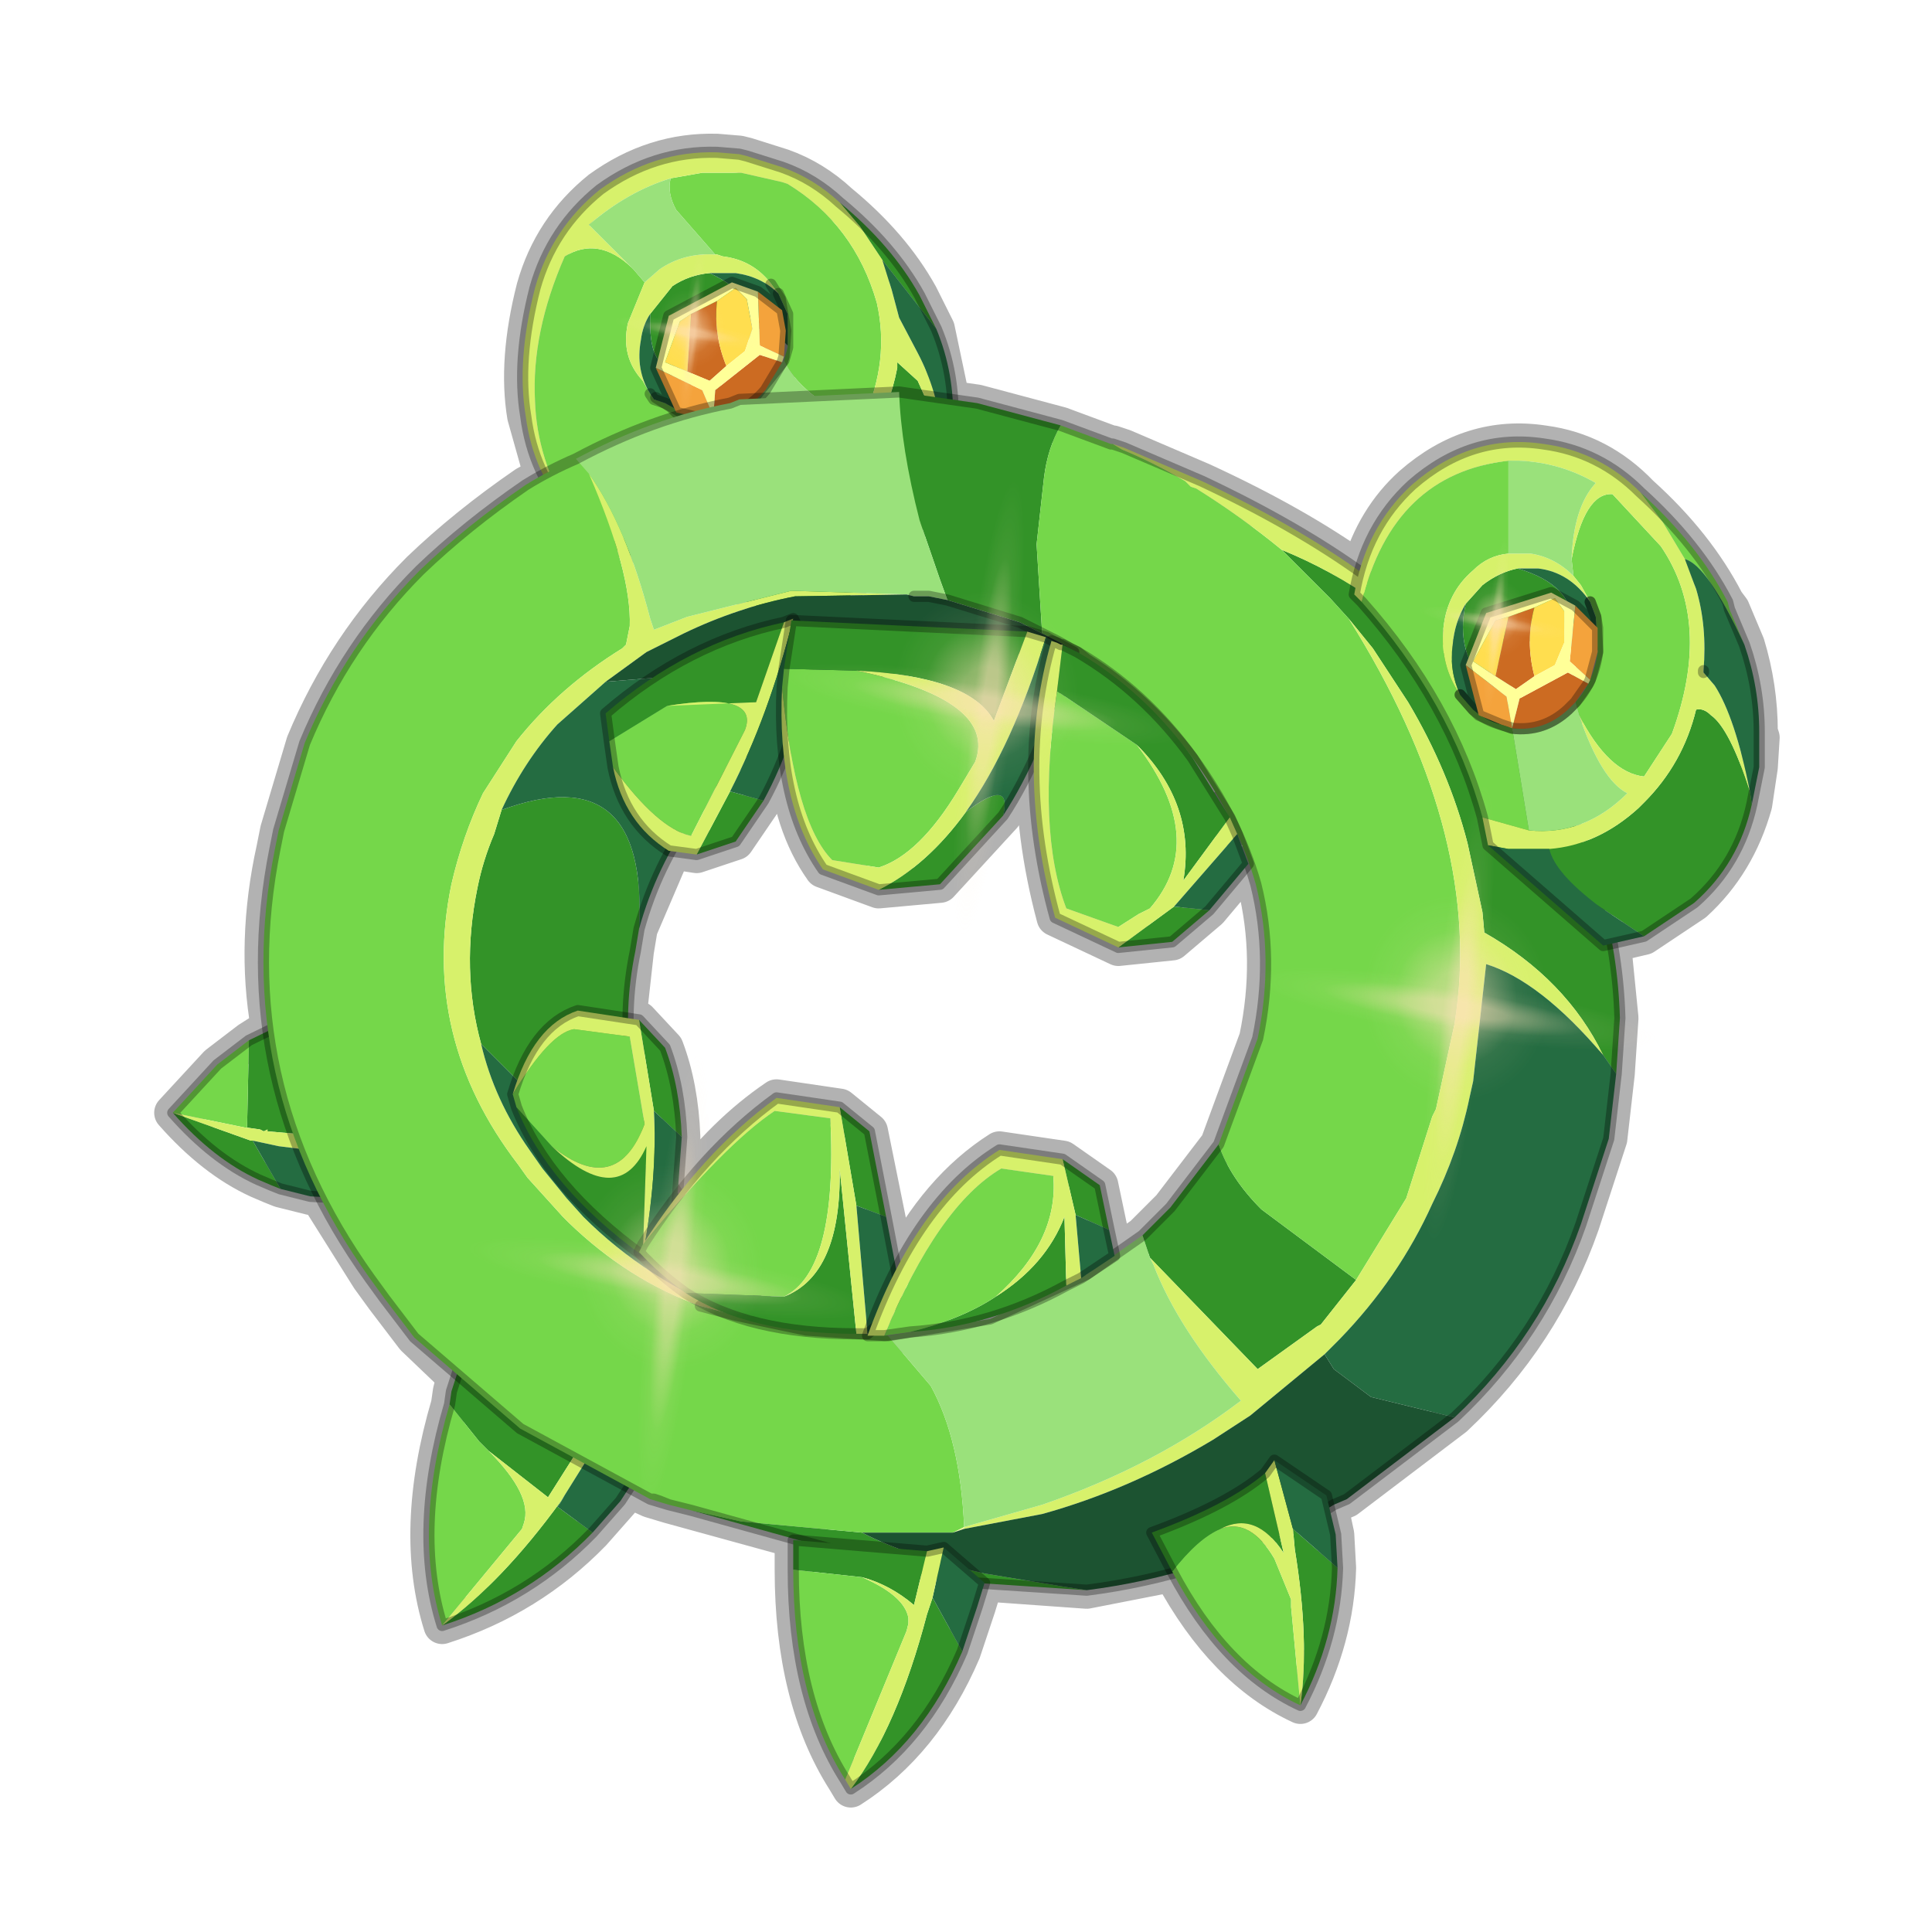 <?xml version="1.0" encoding="UTF-8" standalone="no"?>
<svg xmlns:xlink="http://www.w3.org/1999/xlink" height="52.0px" width="52.0px" xmlns="http://www.w3.org/2000/svg">
  <g transform="matrix(1.0, 0.0, 0.0, 1.0, 0.0, 0.0)">
    <use height="54.0" transform="matrix(1.0, 0.0, 0.0, 1.0, -1.0, -1.0)" width="54.0" xlink:href="#shape0"/>
    <use height="0.0" transform="matrix(0.067, 0.013, -0.043, 0.121, 37.65, 29.8)" width="0.0" xlink:href="#sprite0"/>
    <use height="0.0" transform="matrix(0.04, 0.063, -0.106, 0.05, 19.7, 15.95)" width="0.0" xlink:href="#sprite0"/>
    <use height="0.0" transform="matrix(-0.024, 0.06, -0.124, -0.107, 17.7, 34.05)" width="0.0" xlink:href="#sprite0"/>
    <use height="81.5" transform="matrix(0.136, 0.02, -0.017, 0.154, 34.3, 20.15)" width="81.5" xlink:href="#sprite1"/>
    <use height="81.5" transform="matrix(0.136, 0.02, -0.017, 0.154, 21.65, 11.95)" width="81.5" xlink:href="#sprite1"/>
    <use height="81.5" transform="matrix(0.136, 0.02, -0.017, 0.154, 13.15, 27.4)" width="81.5" xlink:href="#sprite1"/>
    <use height="4.55" transform="matrix(1.0, 0.0, 0.0, 1.0, 38.85, 15.5)" width="4.6" xlink:href="#shape2"/>
    <use height="81.5" transform="matrix(0.051, 0.008, -0.006, 0.059, 38.4, 14.05)" width="81.5" xlink:href="#sprite1"/>
    <use height="81.5" transform="matrix(0.051, 0.008, -0.006, 0.059, 16.75, 6.25)" width="81.5" xlink:href="#sprite1"/>
  </g>
  <defs>
    <g id="shape0" transform="matrix(1.0, 0.0, 0.0, 1.0, 1.0, 1.0)">
      <path d="M52.0 0.0 L52.0 52.0 0.0 52.0 0.0 0.0 52.0 0.0" fill="#795fa9" fill-opacity="0.0" fill-rule="evenodd" stroke="none"/>
      <path d="M25.2 8.85 L25.6 10.75 26.3 10.85 28.55 11.45 29.9 11.95 29.95 11.95 30.25 12.05 32.35 12.95 Q34.85 14.1 36.6 15.35 37.0 13.95 38.0 13.05 39.6 11.65 41.55 11.95 43.05 12.15 44.15 13.3 45.65 14.65 46.45 16.2 L46.6 16.4 47.0 17.35 Q47.35 18.5 47.35 19.7 L47.4 19.85 47.35 20.65 47.2 21.65 Q46.75 23.25 45.6 24.3 L44.25 25.2 43.4 25.4 43.6 27.4 43.5 28.9 43.3 30.65 42.55 32.95 Q41.5 35.95 39.15 38.15 L36.25 40.35 35.9 40.5 35.8 40.6 35.95 41.3 36.0 42.2 Q35.95 44.1 35.0 45.9 32.95 44.95 31.55 42.35 L29.25 42.8 26.45 42.6 26.5 42.6 26.3 43.25 25.9 44.45 Q24.85 46.9 22.9 48.15 L22.75 47.9 Q21.35 45.7 21.35 42.25 L21.35 41.45 22.0 41.6 18.0 40.5 17.5 40.35 16.95 40.1 16.7 40.4 15.95 41.25 Q14.25 43.0 11.9 43.75 11.1 41.2 12.1 37.8 L12.15 37.45 12.25 37.05 11.15 36.0 10.35 34.95 9.95 34.4 8.6 32.25 8.35 32.2 7.55 32.0 7.3 31.9 6.95 31.75 Q5.75 31.2 4.65 29.95 L5.85 28.65 6.7 28.0 7.25 27.65 Q6.85 25.35 7.4 22.85 L7.5 22.35 8.2 20.0 Q9.3 17.35 11.3 15.35 12.55 14.15 14.15 13.05 L14.6 12.8 14.15 11.2 Q13.9 9.7 14.4 7.75 14.85 6.15 16.15 5.1 17.6 4.05 19.3 4.1 L19.9 4.15 20.1 4.2 21.05 4.5 Q21.9 4.8 22.6 5.45 24.0 6.6 24.75 7.95 L25.2 8.85 M21.05 9.15 L21.2 9.3 21.2 9.35 21.1 9.7 20.35 10.75 19.9 10.75 19.65 10.85 18.45 11.1 18.35 11.1 18.1 10.55 18.1 10.25 Q18.05 10.1 18.15 9.9 L18.15 9.85 Q18.2 9.4 18.5 9.1 L18.75 8.8 Q19.35 8.4 20.0 8.5 L20.8 8.85 21.05 9.15 M40.1 18.25 Q40.2 17.5 40.7 17.0 41.2 16.55 41.85 16.65 L42.3 16.85 42.6 17.05 42.9 17.3 43.0 17.55 Q42.95 18.35 42.4 18.9 L42.25 19.1 Q41.65 19.65 40.95 19.6 L40.5 19.05 40.05 18.5 40.1 18.25 M33.2 22.3 L33.1 22.0 32.95 21.75 33.2 22.3 M31.55 25.35 L30.1 25.5 28.4 24.7 Q27.8 22.45 27.85 20.4 L27.0 21.95 25.3 23.8 23.65 23.95 22.15 23.4 Q21.3 22.2 21.15 20.35 L20.55 21.55 19.8 22.65 18.75 23.0 18.1 22.9 17.2 25.0 17.1 25.6 16.9 27.4 17.2 27.45 17.9 28.2 Q18.3 29.25 18.35 30.6 L18.35 32.05 Q19.5 30.5 20.9 29.55 L22.6 29.8 23.4 30.45 24.15 34.15 Q25.25 32.0 26.9 30.95 L28.6 31.2 29.6 31.9 30.0 33.8 29.8 33.9 30.75 33.25 31.5 32.5 32.8 30.8 33.85 27.95 Q34.3 25.8 33.8 23.8 L33.6 23.25 32.55 24.5 31.55 25.35 M23.55 35.95 L23.8 35.95 24.5 35.85 24.85 35.85 23.9 35.95 23.55 35.95" fill="none" stroke="#000000" stroke-linecap="round" stroke-linejoin="round" stroke-opacity="0.302" stroke-width="1.0"/>
      <path d="M16.65 37.2 L15.7 38.8 14.75 40.3 13.15 39.05 12.9 38.8 12.1 37.8 12.15 37.45 12.6 36.05 Q15.05 37.15 16.65 37.2 M11.9 43.75 Q13.5 42.6 15.1 40.4 L15.2 40.25 15.05 40.5 15.0 40.55 15.95 41.25 Q14.25 43.0 11.9 43.75" fill="#339328" fill-rule="evenodd" stroke="none"/>
      <path d="M13.15 39.05 Q14.35 40.25 14.1 41.0 L14.05 41.15 11.9 43.75 Q11.1 41.2 12.1 37.8 L12.9 38.8 13.15 39.05" fill="#75d74a" fill-rule="evenodd" stroke="none"/>
      <path d="M13.15 39.05 L14.75 40.3 15.7 38.8 16.65 37.2 17.1 37.2 15.1 40.4 Q13.5 42.6 11.9 43.75 L14.05 41.15 14.1 41.0 Q14.35 40.25 13.15 39.05" fill="#d7f16b" fill-rule="evenodd" stroke="none"/>
      <path d="M15.1 40.4 L17.1 37.2 17.45 39.25 16.7 40.4 15.95 41.25 15.0 40.55 15.05 40.5 15.2 40.25 15.1 40.4" fill="#246c41" fill-rule="evenodd" stroke="none"/>
      <path d="M17.1 37.2 L16.65 37.2 Q15.05 37.15 12.6 36.05 L12.15 37.45 12.1 37.8 Q11.1 41.2 11.9 43.75 14.25 43.0 15.95 41.25 L16.7 40.4 17.45 39.25 17.1 37.2 Z" fill="none" stroke="#000000" stroke-linecap="round" stroke-linejoin="round" stroke-opacity="0.302" stroke-width="0.3"/>
      <path d="M4.65 29.95 L6.75 30.7 6.8 30.7 7.55 32.0 7.3 31.9 6.95 31.75 Q5.75 31.2 4.65 29.95 M10.25 30.6 L8.65 30.6 8.3 30.55 8.35 30.55 7.2 30.45 7.2 30.4 7.1 30.45 7.0 30.4 6.65 30.35 6.7 28.0 8.55 27.1 9.6 26.8 Q9.75 29.25 10.25 30.6" fill="#339328" fill-rule="evenodd" stroke="none"/>
      <path d="M6.65 30.35 L6.6 30.35 4.65 29.95 5.85 28.65 6.7 28.0 6.65 30.35" fill="#75d74a" fill-rule="evenodd" stroke="none"/>
      <path d="M6.8 30.7 L6.75 30.7 4.65 29.95 6.6 30.35 6.65 30.35 7.0 30.4 7.1 30.45 7.2 30.4 7.2 30.45 8.35 30.55 8.3 30.55 8.65 30.6 10.25 30.6 10.45 31.0 8.75 30.95 8.3 30.95 7.5 30.85 6.8 30.7" fill="#d7f16b" fill-rule="evenodd" stroke="none"/>
      <path d="M6.8 30.7 L7.5 30.85 8.3 30.95 8.75 30.95 10.45 31.0 9.3 32.25 8.35 32.2 7.55 32.0 6.8 30.7" fill="#246c41" fill-rule="evenodd" stroke="none"/>
      <path d="M10.45 31.0 L10.25 30.6 Q9.75 29.25 9.6 26.8 L8.55 27.1 6.7 28.0 5.85 28.65 4.65 29.95 Q5.75 31.2 6.95 31.75 L7.3 31.9 7.55 32.0 8.35 32.2 9.3 32.25 10.45 31.0 Z" fill="none" stroke="#000000" stroke-linecap="round" stroke-linejoin="round" stroke-opacity="0.302" stroke-width="0.3"/>
      <path d="M22.6 5.45 Q24.0 6.6 24.75 7.95 L25.2 8.85 23.75 7.0 23.15 6.1 22.6 5.45 M25.6 12.2 L25.6 12.25 Q25.35 13.75 24.4 14.85 L23.6 15.6 Q22.4 16.45 20.95 16.55 L16.2 14.65 16.7 14.5 18.45 14.15 20.25 14.1 Q21.1 13.95 21.85 13.4 L22.15 13.2 23.4 11.85 Q23.95 10.95 24.15 9.9 L24.15 9.75 24.7 10.25 25.35 11.7 25.6 12.2 M17.5 8.45 L18.1 7.7 Q18.55 7.4 19.1 7.35 20.35 7.95 20.0 8.5 19.35 8.4 18.75 8.8 L18.5 9.1 Q18.2 9.4 18.15 9.85 L18.15 9.9 18.15 9.85 Q17.45 9.95 17.5 8.45" fill="#339328" fill-rule="evenodd" stroke="none"/>
      <path d="M16.2 14.65 L15.35 13.85 Q14.45 12.35 14.4 10.8 14.3 8.95 15.2 6.9 16.1 6.35 17.0 7.2 L17.05 7.25 17.35 7.6 16.9 8.7 Q16.7 9.6 17.3 10.25 L17.5 10.6 17.6 10.75 17.9 10.85 18.35 11.1 18.65 11.15 19.25 11.2 Q20.4 11.25 21.5 12.6 L21.85 13.4 Q21.1 13.95 20.25 14.1 L18.45 14.15 16.7 14.5 16.2 14.65 M18.05 4.8 L18.9 4.65 19.95 4.65 21.05 4.9 21.2 4.95 Q23.0 6.05 23.6 8.15 23.95 9.7 23.25 11.25 L23.2 11.45 Q21.5 10.6 21.1 9.7 L21.2 9.35 21.2 9.3 21.2 8.45 20.95 7.9 20.8 7.7 Q20.3 7.0 19.45 6.9 L19.3 6.85 19.25 6.85 18.2 5.65 Q17.95 5.2 18.05 4.8" fill="#75d74a" fill-rule="evenodd" stroke="none"/>
      <path d="M22.6 5.45 L23.15 6.1 23.75 7.0 24.0 7.8 24.2 8.55 24.7 9.5 Q25.25 10.55 25.35 11.7 L24.7 10.25 24.15 9.75 24.15 9.9 Q23.95 10.95 23.4 11.85 L22.15 13.2 21.85 13.4 23.2 11.45 23.25 11.25 Q23.95 9.7 23.6 8.15 23.0 6.05 21.2 4.95 L21.05 4.9 19.95 4.65 18.9 4.65 18.05 4.8 Q16.9 5.15 15.85 6.05 L17.0 7.2 Q16.1 6.35 15.2 6.9 14.3 8.95 14.4 10.8 14.45 12.35 15.35 13.85 14.35 12.75 14.15 11.2 13.9 9.7 14.4 7.75 14.85 6.15 16.15 5.1 17.6 4.05 19.3 4.1 L19.9 4.15 20.1 4.2 21.05 4.5 Q21.9 4.8 22.6 5.45 M17.35 7.6 L17.75 7.25 Q18.4 6.8 19.25 6.85 L19.3 6.85 19.45 6.9 Q20.3 7.0 20.8 7.7 L20.95 7.9 Q20.5 7.45 19.8 7.35 L19.1 7.35 Q18.55 7.4 18.1 7.7 L17.5 8.45 Q17.3 8.75 17.25 9.15 17.1 9.95 17.5 10.6 L17.3 10.25 Q16.7 9.6 16.9 8.7 L17.35 7.6 M19.25 11.2 L20.05 10.95 Q21.0 11.55 21.5 12.6 20.4 11.25 19.25 11.2" fill="#d7f16b" fill-rule="evenodd" stroke="none"/>
      <path d="M23.2 11.45 L21.85 13.4 21.5 12.6 Q21.0 11.55 20.05 10.95 L20.3 10.7 21.1 9.7 Q21.5 10.6 23.2 11.45 M17.35 7.6 L17.05 7.25 17.0 7.2 15.85 6.05 Q16.9 5.15 18.05 4.8 17.95 5.2 18.2 5.65 L19.25 6.85 19.3 6.85 19.25 6.85 Q18.4 6.8 17.75 7.25 L17.35 7.6" fill="#9ae17b" fill-rule="evenodd" stroke="none"/>
      <path d="M23.75 7.0 L25.2 8.85 Q25.7 10.05 25.65 11.4 L25.65 11.5 25.6 12.2 25.35 11.7 Q25.25 10.55 24.7 9.5 L24.2 8.55 24.0 7.8 23.75 7.0 M19.1 7.35 L19.8 7.35 Q20.5 7.45 20.95 7.9 L21.2 8.45 21.2 9.3 21.05 9.15 20.8 8.85 20.0 8.5 Q20.35 7.95 19.1 7.35 M18.35 11.1 L17.9 10.85 17.6 10.75 17.5 10.6 Q17.1 9.95 17.25 9.15 17.3 8.75 17.5 8.45 17.45 9.95 18.15 9.85 L18.15 9.9 Q18.05 10.1 18.1 10.25 L18.1 10.55 18.35 11.1" fill="#246c41" fill-rule="evenodd" stroke="none"/>
      <path d="M25.2 8.85 L24.75 7.95 Q24.0 6.6 22.6 5.45 21.9 4.8 21.05 4.5 L20.1 4.2 19.9 4.15 19.3 4.1 Q17.6 4.05 16.15 5.1 14.85 6.15 14.4 7.75 13.9 9.7 14.15 11.2 14.35 12.75 15.35 13.85 L16.2 14.65 20.95 16.55 Q22.4 16.45 23.6 15.6 L24.4 14.85 Q25.35 13.75 25.6 12.25 L25.6 12.2 25.65 11.5 25.65 11.4 Q25.7 10.05 25.2 8.85 M21.2 9.3 L21.2 8.45 20.95 7.9 M20.0 8.5 L20.8 8.85 21.05 9.15 21.2 9.3 21.2 9.35 21.1 9.7 20.3 10.7 20.05 10.95 19.25 11.2 18.65 11.15 18.35 11.1 17.9 10.85 17.6 10.75 17.5 10.6 M18.15 9.9 L18.15 9.85 Q18.2 9.4 18.5 9.1 L18.75 8.8 Q19.35 8.4 20.0 8.5 M18.15 9.9 Q18.05 10.1 18.1 10.25 L18.1 10.55 18.35 11.1" fill="none" stroke="#000000" stroke-linecap="round" stroke-linejoin="round" stroke-opacity="0.302" stroke-width="0.3"/>
      <path d="M19.2 11.2 L19.25 10.5 20.45 9.55 21.05 9.75 20.75 10.25 20.6 10.5 Q20.05 11.15 19.2 11.25 L19.2 11.2 M18.5 10.0 L18.6 8.45 19.3 8.1 Q19.2 9.0 19.55 9.85 L19.1 10.25 18.5 10.0" fill="#cc6b22" fill-rule="evenodd" stroke="none"/>
      <path d="M17.65 9.9 L18.9 10.5 19.2 11.2 19.2 11.25 18.85 11.25 18.2 11.1 17.65 9.9 M21.1 9.6 L20.45 9.3 20.4 7.85 21.05 8.35 21.15 8.9 21.1 9.6" fill="#f4a33c" fill-rule="evenodd" stroke="none"/>
      <path d="M18.5 10.0 L17.9 9.75 18.3 8.65 18.6 8.45 18.5 10.0 M19.3 8.1 L19.8 7.75 20.1 8.05 20.25 8.85 20.05 9.45 19.55 9.85 Q19.2 9.0 19.3 8.1 M19.2 11.25 L19.2 11.2 19.2 11.25" fill="#ffde4f" fill-rule="evenodd" stroke="none"/>
      <path d="M17.65 9.9 L18.0 8.5 19.7 7.6 20.4 7.85 20.45 9.3 21.1 9.6 21.05 9.75 20.45 9.55 19.25 10.5 19.2 11.2 18.9 10.5 17.65 9.9 M18.6 8.45 L18.3 8.65 17.9 9.75 18.5 10.0 19.1 10.25 19.55 9.85 20.05 9.45 20.25 8.85 20.1 8.05 19.8 7.75 19.3 8.1 18.6 8.45" fill="#ffff98" fill-rule="evenodd" stroke="none"/>
      <path d="M20.4 7.85 L19.7 7.6 18.0 8.5 17.65 9.9 18.2 11.1 18.05 10.95 17.65 10.7 M21.05 9.75 L21.1 9.6 21.15 8.9 21.05 8.35 21.0 8.05 20.75 7.65 M20.4 7.85 L21.05 8.35 M21.05 9.75 L20.75 10.25 20.6 10.5 Q20.05 11.15 19.2 11.25 L18.85 11.25 18.2 11.1" fill="none" stroke="#000000" stroke-linecap="round" stroke-linejoin="round" stroke-opacity="0.302" stroke-width="0.3"/>
      <path d="M25.5 16.15 L25.3 15.6 24.75 14.0 Q24.25 12.05 24.2 10.55 L26.3 10.85 28.55 11.45 Q28.2 12.05 28.1 12.85 L27.9 14.65 28.05 17.05 27.45 16.75 25.5 16.15 M41.7 20.85 Q43.5 23.95 43.6 27.4 L43.5 28.9 43.15 28.4 Q42.15 26.35 39.95 25.1 L39.9 24.55 39.5 22.7 Q39.0 20.75 37.9 18.9 L36.95 17.45 36.3 16.65 35.8 16.1 34.5 14.8 Q35.85 15.35 37.05 16.2 38.3 16.95 39.35 18.05 L41.7 20.85 M29.25 42.8 L25.45 42.55 18.6 40.65 19.95 40.95 23.2 41.25 Q24.45 41.9 26.5 42.35 L28.6 42.7 29.25 42.8 M32.8 30.8 Q33.1 31.7 33.95 32.55 L36.5 34.45 35.55 35.65 35.45 35.7 33.85 36.85 30.95 33.85 30.75 33.25 31.5 32.5 32.8 30.8 M12.95 28.1 Q12.4 26.1 12.85 23.9 13.0 23.15 13.3 22.45 L13.5 21.8 Q17.45 20.35 17.2 25.0 L17.1 25.6 Q16.45 28.75 17.95 31.6 16.75 31.15 15.6 30.45 L14.3 29.45 12.95 28.1" fill="#339328" fill-rule="evenodd" stroke="none"/>
      <path d="M15.5 12.35 L15.85 12.75 Q17.0 15.4 16.95 16.85 L16.85 17.35 16.75 17.45 Q15.05 18.5 13.9 19.95 L13.0 21.35 Q12.45 22.5 12.15 23.8 11.3 27.9 13.95 31.35 L14.2 31.7 15.15 32.75 15.3 32.9 Q16.9 34.45 18.85 35.15 L19.8 35.4 21.7 35.8 23.9 35.95 25.05 37.3 Q25.85 38.75 25.95 41.1 L25.65 41.25 23.2 41.25 19.95 40.95 18.6 40.65 18.0 40.5 17.5 40.35 14.0 38.45 11.15 36.0 10.35 34.95 9.95 34.4 Q6.15 29.1 7.4 22.85 L7.5 22.35 8.2 20.0 Q9.3 17.35 11.3 15.35 12.55 14.15 14.15 13.05 14.8 12.65 15.5 12.35 M28.55 11.45 L29.9 11.95 29.95 11.95 30.2 12.1 Q31.05 12.45 31.9 12.95 L32.05 13.1 32.2 13.15 Q33.4 13.9 34.5 14.8 L35.8 16.1 36.3 16.65 Q39.85 22.3 39.2 27.2 L39.15 27.55 38.65 29.85 38.55 30.05 37.85 32.25 36.5 34.45 33.95 32.55 Q33.1 31.7 32.8 30.8 L33.85 27.95 Q34.3 25.8 33.8 23.8 33.3 22.05 32.1 20.4 30.85 18.75 29.25 17.75 L29.0 17.55 28.8 17.45 28.45 17.25 28.05 17.05 27.9 14.65 28.1 12.85 Q28.2 12.05 28.55 11.45" fill="#75d74a" fill-rule="evenodd" stroke="none"/>
      <path d="M25.95 41.1 L25.95 41.15 25.65 41.25 25.95 41.1" fill="#ecf49b" fill-rule="evenodd" stroke="none"/>
      <path d="M15.85 12.75 Q16.85 14.15 17.5 16.65 L17.6 16.95 18.5 16.6 21.3 15.9 24.4 16.0 24.6 16.05 24.4 16.0 21.4 16.05 Q19.85 16.35 18.4 17.05 L17.8 17.35 17.4 17.55 16.3 18.35 15.0 19.5 Q14.1 20.5 13.5 21.8 L13.3 22.45 Q13.0 23.15 12.85 23.9 12.4 26.1 12.95 28.1 13.3 29.6 14.25 30.95 L14.6 31.45 15.25 32.25 15.7 32.75 Q17.4 34.45 19.8 35.4 L18.85 35.15 Q16.9 34.45 15.3 32.9 L15.15 32.75 14.2 31.7 13.95 31.35 Q11.3 27.9 12.15 23.8 12.45 22.5 13.0 21.35 L13.9 19.95 Q15.05 18.5 16.75 17.45 L16.85 17.35 16.95 16.85 Q17.0 15.4 15.85 12.75 M29.95 11.95 L30.25 12.05 32.35 12.95 Q34.9 14.15 36.7 15.45 L37.1 15.75 Q39.05 17.05 40.5 19.05 L41.7 20.85 39.35 18.05 Q38.3 16.95 37.05 16.2 35.85 15.35 34.5 14.8 33.4 13.9 32.2 13.15 L32.05 13.1 31.9 12.95 Q31.05 12.45 30.2 12.1 L29.95 11.95 M36.5 34.45 L37.85 32.25 38.55 30.05 38.65 29.85 39.15 27.55 39.2 27.2 Q39.85 22.3 36.3 16.65 L36.95 17.45 37.9 18.9 Q39.0 20.75 39.5 22.7 L39.9 24.55 39.95 25.1 Q42.15 26.35 43.15 28.4 41.45 26.4 40.0 25.95 L39.65 29.1 39.55 29.55 Q39.25 31.0 38.55 32.4 37.65 34.4 36.05 36.05 L35.65 36.45 33.65 38.1 32.65 38.75 Q30.4 40.1 28.05 40.75 L25.95 41.15 25.95 41.1 28.05 40.5 Q31.1 39.45 33.4 37.7 31.7 35.75 31.05 34.05 L30.95 33.85 33.85 36.85 35.45 35.7 35.55 35.65 36.5 34.45" fill="#d7f16b" fill-rule="evenodd" stroke="none"/>
      <path d="M15.5 12.35 Q17.55 11.25 19.65 10.85 L19.9 10.75 24.2 10.55 Q24.25 12.05 24.75 14.0 L25.3 15.6 25.5 16.15 25.0 16.05 24.9 16.05 24.7 16.05 24.6 16.05 24.4 16.0 21.3 15.9 18.5 16.6 17.6 16.95 17.5 16.65 Q16.85 14.15 15.85 12.75 L15.5 12.35 M23.9 35.95 L26.65 35.5 29.25 34.3 30.75 33.25 30.95 33.85 31.05 34.05 Q31.7 35.75 33.4 37.7 31.1 39.45 28.05 40.5 L25.95 41.1 Q25.85 38.75 25.05 37.3 L23.9 35.95" fill="#9ae17b" fill-rule="evenodd" stroke="none"/>
      <path d="M43.5 28.9 L43.3 30.65 42.55 32.95 Q41.5 35.95 39.15 38.15 L36.9 37.6 35.9 36.85 35.65 36.45 36.05 36.05 Q37.65 34.4 38.55 32.4 39.25 31.0 39.55 29.55 L39.65 29.1 40.0 25.95 Q41.45 26.4 43.15 28.4 L43.5 28.9 M13.5 21.8 Q14.1 20.5 15.0 19.5 L16.3 18.35 18.15 18.2 18.3 18.25 Q19.9 18.5 21.15 19.55 18.15 21.6 17.2 25.0 17.45 20.35 13.5 21.8 M17.95 31.6 L18.0 31.75 18.9 33.1 Q20.1 34.75 21.7 35.8 L19.8 35.4 Q17.4 34.45 15.7 32.75 L15.25 32.25 14.6 31.45 14.25 30.95 Q13.3 29.6 12.95 28.1 L14.3 29.45 15.6 30.45 Q16.75 31.15 17.95 31.6" fill="#246c41" fill-rule="evenodd" stroke="none"/>
      <path d="M24.6 16.05 L24.7 16.05 24.9 16.05 25.0 16.05 25.5 16.15 27.45 16.75 28.05 17.05 28.45 17.25 28.8 17.45 29.0 17.55 29.25 17.75 Q27.5 17.45 25.85 17.75 23.9 18.0 22.15 18.95 L21.7 19.2 21.15 19.55 Q19.9 18.5 18.3 18.25 L18.15 18.2 16.3 18.35 17.4 17.55 17.8 17.35 18.4 17.05 Q19.85 16.35 21.4 16.05 L24.4 16.0 24.6 16.05 M39.15 38.15 L36.25 40.35 35.9 40.5 35.25 40.9 Q32.4 42.4 29.25 42.8 L28.6 42.7 26.5 42.35 Q24.45 41.9 23.2 41.25 L25.65 41.25 25.95 41.15 28.05 40.75 Q30.4 40.1 32.65 38.75 L33.65 38.1 35.65 36.45 35.9 36.85 36.9 37.6 39.15 38.15" fill="#1c5331" fill-rule="evenodd" stroke="none"/>
      <path d="M24.2 10.55 L19.9 10.75 19.65 10.85 Q17.55 11.25 15.5 12.35 14.8 12.65 14.15 13.05 12.55 14.15 11.3 15.35 9.3 17.35 8.2 20.0 L7.5 22.35 7.4 22.85 Q6.15 29.1 9.95 34.4 L10.35 34.95 11.15 36.0 14.0 38.45 17.5 40.35 17.6 40.35 17.75 40.4 18.0 40.5 17.6 40.35 M24.6 16.05 L24.7 16.05 24.9 16.05 25.0 16.05 25.5 16.15 27.45 16.75 28.05 17.05 28.45 17.25 28.8 17.45 29.0 17.55 29.25 17.75 Q30.85 18.75 32.1 20.4 33.3 22.05 33.8 23.8 34.3 25.8 33.85 27.95 L32.8 30.8 31.5 32.5 30.75 33.25 29.25 34.3 26.65 35.5 23.9 35.95 21.7 35.8 Q20.1 34.75 18.9 33.1 L18.0 31.75 17.95 31.6 Q16.45 28.75 17.1 25.6 L17.2 25.0 Q18.15 21.6 21.15 19.55 L21.7 19.2 22.15 18.95 Q23.9 18.0 25.85 17.75 27.5 17.45 29.25 17.75 M24.2 10.55 L26.3 10.85 28.55 11.45 29.9 11.95 29.95 11.95 30.25 12.05 32.35 12.95 Q34.9 14.15 36.7 15.45 L37.1 15.75 Q39.05 17.05 40.5 19.05 L41.7 20.85 Q43.5 23.95 43.6 27.4 L43.5 28.9 43.3 30.65 42.55 32.95 Q41.5 35.95 39.15 38.15 L36.25 40.35 35.9 40.5 35.25 40.9 Q32.4 42.4 29.25 42.8 L25.45 42.55 18.6 40.65 18.0 40.5 17.5 40.35 M19.8 35.4 L21.7 35.8 M19.8 35.4 L18.85 35.15" fill="none" stroke="#000000" stroke-linecap="round" stroke-linejoin="round" stroke-opacity="0.302" stroke-width="0.3"/>
      <path d="M20.55 21.55 L19.8 22.65 18.75 23.0 19.65 21.3 20.55 21.55 M16.4 19.95 L16.3 19.2 Q18.5 17.3 21.1 16.75 L20.35 18.9 17.95 19.0 16.4 19.95" fill="#339328" fill-rule="evenodd" stroke="none"/>
      <path d="M16.5 20.65 L16.4 19.95 17.95 19.0 Q20.45 18.6 20.05 19.65 L18.6 22.5 Q17.7 22.3 16.5 20.65" fill="#75d74a" fill-rule="evenodd" stroke="none"/>
      <path d="M21.1 16.75 L21.35 16.65 Q20.7 19.25 19.65 21.3 L18.75 23.0 18.0 22.9 Q16.8 22.15 16.5 20.65 17.7 22.3 18.6 22.5 L20.05 19.65 Q20.45 18.6 17.95 19.0 L20.35 18.9 21.1 16.75" fill="#d7f16b" fill-rule="evenodd" stroke="none"/>
      <path d="M21.35 16.65 L21.85 17.65 Q21.45 19.9 20.55 21.55 L19.65 21.3 Q20.7 19.25 21.35 16.65" fill="#246c41" fill-rule="evenodd" stroke="none"/>
      <path d="M21.1 16.75 L21.35 16.65 21.85 17.65 Q21.45 19.9 20.55 21.55 L19.8 22.65 18.75 23.0 18.0 22.9 Q16.8 22.15 16.5 20.65 L16.4 19.95 16.3 19.2 Q18.5 17.3 21.1 16.75 Z" fill="none" stroke="#000000" stroke-linecap="round" stroke-linejoin="round" stroke-opacity="0.302" stroke-width="0.3"/>
      <path d="M21.05 18.5 L21.1 18.0 23.05 18.05 Q26.85 18.85 26.25 20.5 L25.8 21.25 Q24.75 23.0 23.65 23.35 L22.4 23.15 Q21.4 22.15 21.05 18.5" fill="#75d74a" fill-rule="evenodd" stroke="none"/>
      <path d="M27.0 21.95 L25.3 23.8 23.65 23.95 Q24.95 23.3 26.0 21.85 27.25 20.9 27.0 21.95 M21.1 18.0 L21.3 16.7 27.65 17.0 26.75 19.4 Q26.1 18.2 23.05 18.05 L21.1 18.0" fill="#339328" fill-rule="evenodd" stroke="none"/>
      <path d="M27.65 17.0 L28.15 17.15 Q27.25 20.1 26.0 21.85 24.95 23.3 23.65 23.95 L22.15 23.4 Q20.9 21.6 21.05 18.5 21.4 22.15 22.4 23.15 L23.65 23.35 Q24.75 23.0 25.8 21.25 L26.25 20.5 Q26.85 18.85 23.05 18.05 26.1 18.2 26.75 19.4 L27.65 17.0" fill="#d7f16b" fill-rule="evenodd" stroke="none"/>
      <path d="M28.15 17.15 L28.9 17.55 Q28.05 20.35 27.0 21.95 27.25 20.9 26.0 21.85 27.25 20.1 28.15 17.15" fill="#246c41" fill-rule="evenodd" stroke="none"/>
      <path d="M27.65 17.0 L28.15 17.15 28.9 17.55 Q28.05 20.35 27.0 21.95 L25.3 23.8 23.65 23.95 22.15 23.4 Q20.9 21.6 21.05 18.5 L21.1 18.0 21.3 16.7 27.65 17.0 Z" fill="none" stroke="#000000" stroke-linecap="round" stroke-linejoin="round" stroke-opacity="0.302" stroke-width="0.3"/>
      <path d="M28.45 18.6 L30.6 20.05 Q32.55 22.6 30.95 24.45 L30.65 24.6 30.1 24.95 28.7 24.45 Q27.9 22.35 28.45 18.6" fill="#75d74a" fill-rule="evenodd" stroke="none"/>
      <path d="M28.6 17.35 L28.8 17.45 29.0 17.55 Q30.8 18.6 32.1 20.4 L33.1 22.0 31.85 23.7 Q32.2 21.65 30.6 20.05 L28.45 18.6 28.6 17.35 M32.55 24.5 L31.55 25.35 30.1 25.5 31.6 24.4 32.55 24.5" fill="#339328" fill-rule="evenodd" stroke="none"/>
      <path d="M28.6 17.35 L28.45 18.6 Q27.9 22.35 28.7 24.45 L30.1 24.95 30.65 24.6 30.95 24.45 Q32.55 22.6 30.6 20.05 32.2 21.65 31.85 23.7 L33.1 22.0 33.3 22.45 31.6 24.4 30.1 25.5 28.4 24.7 Q27.3 20.7 28.3 17.25 L28.45 17.3 28.55 17.35 28.6 17.35" fill="#d7f16b" fill-rule="evenodd" stroke="none"/>
      <path d="M33.3 22.45 L33.6 23.25 32.55 24.5 31.6 24.4 33.3 22.45" fill="#246c41" fill-rule="evenodd" stroke="none"/>
      <path d="M33.1 22.0 L32.1 20.4 Q30.8 18.6 29.0 17.55 L28.8 17.45 28.6 17.35 28.55 17.35 28.45 17.3 28.3 17.25 Q27.3 20.7 28.4 24.7 L30.1 25.5 31.55 25.35 32.55 24.5 33.6 23.25 33.3 22.45 33.1 22.0 Z" fill="none" stroke="#000000" stroke-linecap="round" stroke-linejoin="round" stroke-opacity="0.302" stroke-width="0.3"/>
      <path d="M17.2 27.45 L17.9 28.2 Q18.3 29.25 18.35 30.6 L17.6 29.9 17.2 27.45 M17.3 33.8 Q14.75 31.95 13.9 29.8 L14.85 30.85 Q16.65 32.55 17.4 30.85 L17.3 33.8" fill="#339328" fill-rule="evenodd" stroke="none"/>
      <path d="M13.9 29.8 L13.8 29.45 Q14.8 27.8 15.45 27.7 L16.95 27.9 17.35 30.25 Q16.6 32.25 14.85 30.85 L13.9 29.8" fill="#75d74a" fill-rule="evenodd" stroke="none"/>
      <path d="M13.8 29.45 Q14.35 27.6 15.55 27.2 L17.2 27.45 17.6 29.9 Q17.7 31.65 17.3 33.8 L17.4 30.85 Q16.65 32.55 14.85 30.85 16.6 32.25 17.35 30.25 L16.95 27.9 15.45 27.7 Q14.8 27.8 13.8 29.45" fill="#d7f16b" fill-rule="evenodd" stroke="none"/>
      <path d="M18.35 30.6 L18.15 33.35 17.3 33.8 Q17.7 31.65 17.6 29.9 L18.35 30.6" fill="#246c41" fill-rule="evenodd" stroke="none"/>
      <path d="M17.2 27.45 L17.9 28.2 Q18.3 29.25 18.35 30.6 L18.15 33.35 17.3 33.8 Q14.75 31.95 13.9 29.8 L13.8 29.45 Q14.35 27.6 15.55 27.2 L17.2 27.45 Z" fill="none" stroke="#000000" stroke-linecap="round" stroke-linejoin="round" stroke-opacity="0.302" stroke-width="0.3"/>
      <path d="M17.3 33.5 Q19.5 30.8 20.85 29.9 L22.35 30.1 Q22.55 34.2 21.1 34.9 L18.45 34.8 Q17.75 34.3 17.2 33.7 L17.3 33.5" fill="#75d74a" fill-rule="evenodd" stroke="none"/>
      <path d="M23.85 32.75 L23.05 32.45 22.6 29.8 23.4 30.45 23.85 32.75 M18.45 34.8 L21.1 34.9 Q22.65 34.3 22.6 31.45 L23.05 35.9 Q20.15 35.9 18.45 34.8" fill="#339328" fill-rule="evenodd" stroke="none"/>
      <path d="M22.6 29.8 L23.05 32.45 23.35 35.9 23.05 35.9 22.6 31.45 Q22.65 34.3 21.1 34.9 22.55 34.2 22.35 30.1 L20.85 29.9 Q19.5 30.8 17.3 33.5 18.9 31.0 20.9 29.55 L22.6 29.8" fill="#d7f16b" fill-rule="evenodd" stroke="none"/>
      <path d="M23.05 32.45 L23.85 32.75 24.3 35.1 23.35 35.9 23.05 32.45" fill="#246c41" fill-rule="evenodd" stroke="none"/>
      <path d="M23.85 32.75 L23.4 30.45 22.6 29.8 20.9 29.55 Q18.9 31.0 17.3 33.5 L17.2 33.7 Q17.75 34.3 18.45 34.8 20.15 35.9 23.05 35.9 L23.35 35.9 24.3 35.1 23.85 32.75 Z" fill="none" stroke="#000000" stroke-linecap="round" stroke-linejoin="round" stroke-opacity="0.302" stroke-width="0.3"/>
      <path d="M29.85 33.1 L28.95 32.7 28.6 31.2 29.6 31.9 29.85 33.1 M28.7 34.6 Q26.7 35.7 24.5 35.85 25.9 35.5 26.8 34.9 28.15 34.05 28.65 32.75 L28.7 34.6" fill="#339328" fill-rule="evenodd" stroke="none"/>
      <path d="M24.5 35.85 L23.8 35.95 Q25.25 32.45 26.95 31.45 L28.35 31.65 Q28.5 33.4 26.8 34.9 25.9 35.5 24.5 35.85" fill="#75d74a" fill-rule="evenodd" stroke="none"/>
      <path d="M28.95 32.7 L29.1 34.4 28.7 34.6 28.65 32.75 Q28.15 34.05 26.8 34.9 28.5 33.4 28.35 31.65 L26.95 31.45 Q25.25 32.45 23.8 35.95 L23.35 35.95 Q24.65 32.35 26.9 30.95 L28.6 31.2 28.95 32.7" fill="#d7f16b" fill-rule="evenodd" stroke="none"/>
      <path d="M29.85 33.1 L30.0 33.8 29.25 34.3 29.1 34.4 28.95 32.7 29.85 33.1" fill="#246c41" fill-rule="evenodd" stroke="none"/>
      <path d="M29.1 34.4 L29.25 34.3 30.0 33.8 29.85 33.1 29.6 31.9 28.6 31.2 26.9 30.95 Q24.65 32.35 23.35 35.95 L23.8 35.95 24.5 35.85 Q26.7 35.7 28.7 34.6 L29.1 34.4 Z" fill="none" stroke="#000000" stroke-linecap="round" stroke-linejoin="round" stroke-opacity="0.302" stroke-width="0.3"/>
      <path d="M41.7 22.85 Q43.0 22.75 44.1 21.75 L44.25 21.6 Q45.3 20.55 45.65 19.1 45.85 19.05 46.05 19.25 46.55 19.6 47.1 21.3 L47.15 21.65 Q46.8 23.25 45.6 24.3 L44.25 25.2 43.05 24.4 Q41.85 23.5 41.7 22.85 M45.85 18.1 L45.85 18.05 45.85 18.1 M39.45 16.25 L39.9 15.75 Q40.35 15.4 40.85 15.3 42.35 15.75 42.3 16.8 L41.85 16.7 Q41.2 16.55 40.7 17.0 40.2 17.45 40.1 18.2 L40.05 18.55 Q39.15 17.55 39.45 16.25" fill="#339328" fill-rule="evenodd" stroke="none"/>
      <path d="M45.35 15.05 L44.75 14.05 44.15 13.25 Q45.7 14.65 46.5 16.2 L46.55 16.4 46.95 17.35 Q45.95 15.2 45.35 15.05 M36.65 16.2 Q37.5 12.75 40.6 12.4 L40.6 14.9 Q40.05 14.95 39.65 15.35 38.95 15.95 38.85 16.9 38.75 17.9 39.3 18.7 L39.65 19.1 Q40.0 19.4 40.4 19.5 L40.7 19.6 41.15 22.35 39.9 22.0 Q39.05 18.9 36.65 16.2 M42.3 15.05 Q42.65 13.25 43.4 13.3 L44.7 14.7 Q46.1 16.75 45.0 19.75 L44.25 20.9 Q43.3 20.8 42.5 19.25 L42.4 18.9 Q42.9 18.35 43.0 17.55 L43.0 17.5 42.95 16.6 42.8 16.2 42.55 15.75 42.35 15.5 42.3 15.05" fill="#75d74a" fill-rule="evenodd" stroke="none"/>
      <path d="M44.15 13.25 L44.75 14.05 45.35 15.05 45.65 15.85 Q45.95 16.85 45.85 18.05 L45.85 18.1 46.15 18.45 Q46.7 19.3 47.1 21.3 46.55 19.6 46.05 19.25 45.85 19.05 45.65 19.1 45.3 20.55 44.25 21.6 L44.1 21.75 Q43.0 22.75 41.7 22.85 L40.6 22.85 40.05 22.75 39.9 22.0 41.15 22.35 Q42.65 22.5 43.8 21.35 43.1 21.0 42.5 19.25 43.3 20.8 44.25 20.9 L45.0 19.75 Q46.1 16.75 44.7 14.7 L43.4 13.3 Q42.65 13.25 42.3 15.05 42.35 13.65 42.95 13.0 42.0 12.45 40.9 12.4 L40.6 12.4 Q37.5 12.75 36.65 16.2 L36.45 16.0 Q36.75 14.2 38.0 13.05 39.6 11.65 41.55 11.95 43.05 12.15 44.15 13.25 M40.85 15.3 Q40.35 15.4 39.9 15.75 L39.45 16.25 Q39.15 16.75 39.1 17.35 39.0 18.05 39.3 18.7 38.75 17.9 38.85 16.9 38.95 15.95 39.65 15.35 40.05 14.95 40.6 14.9 L41.2 14.9 Q41.85 15.0 42.35 15.5 L42.55 15.75 42.8 16.2 Q42.25 15.4 41.4 15.3 L40.85 15.3" fill="#d7f16b" fill-rule="evenodd" stroke="none"/>
      <path d="M45.35 15.05 Q45.95 15.2 46.95 17.35 47.35 18.5 47.35 19.7 L47.35 19.85 47.35 20.65 47.15 21.65 47.1 21.3 Q46.7 19.3 46.15 18.45 L45.85 18.1 45.85 18.05 Q45.95 16.85 45.65 15.85 L45.35 15.05 M40.05 22.75 L40.6 22.85 41.7 22.85 Q41.85 23.5 43.05 24.4 L44.25 25.2 43.15 25.45 40.05 22.75 M40.85 15.3 L41.4 15.3 Q42.25 15.4 42.8 16.2 L42.95 16.6 43.0 17.5 42.9 17.35 42.6 17.05 42.3 16.8 Q42.35 15.75 40.85 15.3 M39.3 18.7 Q39.0 18.05 39.1 17.35 39.15 16.75 39.45 16.25 39.15 17.55 40.05 18.55 L40.15 18.95 40.4 19.5 Q40.0 19.4 39.65 19.1 L39.3 18.7" fill="#246c41" fill-rule="evenodd" stroke="none"/>
      <path d="M40.6 12.4 L40.9 12.4 Q42.0 12.45 42.95 13.0 42.35 13.65 42.3 15.05 L42.35 15.5 Q41.85 15.0 41.2 14.9 L40.6 14.9 40.6 12.4 M42.5 19.25 Q43.1 21.0 43.8 21.35 42.65 22.5 41.15 22.35 L40.7 19.6 Q41.55 19.7 42.2 19.1 L42.4 18.9 42.5 19.25" fill="#9ae17b" fill-rule="evenodd" stroke="none"/>
      <path d="M46.95 17.35 L46.55 16.4 46.5 16.2 Q45.7 14.65 44.15 13.25 43.05 12.15 41.55 11.95 39.6 11.65 38.0 13.05 36.75 14.2 36.45 16.0 L36.65 16.2 Q39.05 18.9 39.9 22.0 L40.05 22.75 43.15 25.45 44.25 25.2 45.6 24.3 Q46.8 23.25 47.15 21.65 L47.35 20.65 47.35 19.85 47.35 19.7 Q47.35 18.5 46.95 17.35 M45.85 18.1 L45.85 18.05 M40.05 18.55 L40.1 18.2 Q40.2 17.45 40.7 17.0 41.2 16.55 41.85 16.7 L42.3 16.8 42.6 17.05 42.9 17.35 43.0 17.5 43.0 17.55 Q42.9 18.35 42.4 18.9 L42.2 19.1 Q41.55 19.7 40.7 19.6 L40.4 19.5 Q40.0 19.4 39.65 19.1 L39.3 18.7 M43.0 17.5 L42.95 16.6 42.8 16.2 M40.4 19.5 L40.15 18.95 40.05 18.55" fill="none" stroke="#000000" stroke-linecap="round" stroke-linejoin="round" stroke-opacity="0.302" stroke-width="0.3"/>
      <path d="M36.0 42.2 Q35.95 44.1 35.0 45.9 35.25 44.15 34.85 41.7 L34.8 41.15 36.0 42.2 M31.55 42.3 L31.0 41.25 Q33.05 40.5 34.05 39.65 L34.55 41.8 Q33.8 40.65 32.85 41.15 32.25 41.4 31.55 42.3" fill="#339328" fill-rule="evenodd" stroke="none"/>
      <path d="M35.0 45.9 Q32.95 44.95 31.55 42.3 32.25 41.4 32.85 41.15 33.65 40.85 34.3 41.95 L34.75 43.05 34.75 43.1 34.75 43.25 35.0 45.9" fill="#75d74a" fill-rule="evenodd" stroke="none"/>
      <path d="M34.05 39.65 L34.3 39.3 34.8 41.15 34.85 41.7 Q35.25 44.15 35.0 45.9 L34.75 43.25 34.75 43.1 34.75 43.05 34.3 41.95 Q33.65 40.85 32.85 41.15 33.8 40.65 34.55 41.8 L34.05 39.65" fill="#d7f16b" fill-rule="evenodd" stroke="none"/>
      <path d="M34.3 39.3 L35.7 40.25 35.95 41.3 36.0 42.2 34.8 41.15 34.3 39.3" fill="#246c41" fill-rule="evenodd" stroke="none"/>
      <path d="M34.3 39.3 L35.7 40.25 35.95 41.3 36.0 42.2 Q35.95 44.1 35.0 45.9 32.95 44.95 31.55 42.3 L31.0 41.25 Q33.05 40.5 34.05 39.65 L34.3 39.3 Z" fill="none" stroke="#000000" stroke-linecap="round" stroke-linejoin="round" stroke-opacity="0.302" stroke-width="0.3"/>
      <path d="M23.2 42.45 L21.35 42.25 21.35 41.45 24.95 41.75 24.6 43.2 Q23.95 42.65 23.2 42.45 M25.9 44.45 Q24.85 46.9 22.9 48.15 24.15 46.5 24.95 43.45 L25.1 43.0 25.9 44.45" fill="#339328" fill-rule="evenodd" stroke="none"/>
      <path d="M22.75 47.9 Q21.35 45.7 21.35 42.25 L23.2 42.45 Q24.35 42.95 24.45 43.55 L24.45 43.7 24.4 43.9 22.75 47.9" fill="#75d74a" fill-rule="evenodd" stroke="none"/>
      <path d="M25.4 41.65 L26.5 42.6 26.3 43.25 25.9 44.45 25.1 43.0 25.4 41.65" fill="#246c41" fill-rule="evenodd" stroke="none"/>
      <path d="M22.75 47.9 L24.4 43.9 24.45 43.7 24.45 43.55 Q24.35 42.95 23.2 42.45 23.95 42.65 24.6 43.2 L24.95 41.75 25.4 41.65 25.1 43.0 24.95 43.45 Q24.15 46.5 22.9 48.15 L22.75 47.9" fill="#d7f16b" fill-rule="evenodd" stroke="none"/>
      <path d="M21.35 42.25 Q21.35 45.7 22.75 47.9 L22.9 48.15 Q24.85 46.9 25.9 44.45 L26.3 43.25 26.5 42.6 25.4 41.65 24.95 41.75 21.35 41.45 21.35 42.25 Z" fill="none" stroke="#000000" stroke-linecap="round" stroke-linejoin="round" stroke-opacity="0.302" stroke-width="0.3"/>
    </g>
    <g id="sprite1" transform="matrix(1.0, 0.0, 0.0, 1.0, 0.0, 0.0)">
      <use height="26.7" transform="matrix(0.004, -1.351, 1.393, 0.02, 22.09, 56.026)" width="26.7" xlink:href="#sprite2"/>
      <use height="26.7" transform="matrix(0.009, -3.049, 0.372, 0.005, 36.507, 81.377)" width="26.7" xlink:href="#sprite2"/>
      <use height="26.7" transform="matrix(3.049, 0.009, -0.005, 0.372, 0.122, 35.107)" width="26.7" xlink:href="#sprite2"/>
    </g>
    <g id="sprite2" transform="matrix(1.0, 0.0, 0.0, 1.0, 13.35, 13.35)">
      <use height="26.7" transform="matrix(1.0, 0.0, 0.0, 1.0, -13.35, -13.35)" width="26.7" xlink:href="#shape1"/>
    </g>
    <g id="shape1" transform="matrix(1.0, 0.0, 0.0, 1.0, 13.35, 13.35)">
      <path d="M9.3 -9.85 Q13.35 -5.8 13.35 0.0 13.35 5.8 9.3 9.3 5.8 13.35 0.0 13.35 -5.8 13.35 -9.85 9.3 -13.35 5.8 -13.35 0.0 -13.35 -5.8 -9.85 -9.85 -5.8 -13.35 0.0 -13.35 5.8 -13.35 9.3 -9.85" fill="url(#gradient0)" fill-rule="evenodd" stroke="none"/>
    </g>
    <radialGradient cx="0" cy="0" gradientTransform="matrix(0.021, 0.0, 0.0, 0.021, 0.0, 0.0)" gradientUnits="userSpaceOnUse" id="gradient0" r="819.2" spreadMethod="pad">
      <stop offset="0.196" stop-color="#fee3bc" stop-opacity="0.42"/>
      <stop offset="0.502" stop-color="#fee3bc" stop-opacity="0.067"/>
      <stop offset="0.761" stop-color="#ffe3bd" stop-opacity="0.0"/>
    </radialGradient>
    <g id="shape2" transform="matrix(1.0, 0.0, 0.0, 1.0, -38.85, -15.5)">
      <path d="M40.25 18.2 L40.6 16.6 41.3 16.35 Q41.05 17.25 41.3 18.2 L40.8 18.55 40.25 18.2 M40.7 19.6 L40.9 18.8 42.2 18.1 42.75 18.4 42.4 18.9 42.2 19.1 Q41.55 19.7 40.7 19.6" fill="#cc6b22" fill-rule="evenodd" stroke="none"/>
      <path d="M39.45 17.9 L40.55 18.75 40.7 19.6 40.4 19.5 39.8 19.25 39.45 17.9 M42.8 18.3 L42.25 17.8 42.4 16.3 43.0 16.9 43.0 17.5 43.0 17.55 42.8 18.3" fill="#f4a33c" fill-rule="evenodd" stroke="none"/>
      <path d="M40.25 18.2 L39.65 17.8 40.25 16.7 40.6 16.6 40.25 18.2 M41.3 16.35 L41.85 16.1 42.1 16.45 42.1 17.3 41.85 17.9 41.3 18.2 Q41.05 17.25 41.3 16.35" fill="#ffde4f" fill-rule="evenodd" stroke="none"/>
      <path d="M40.6 16.6 L40.25 16.7 39.65 17.8 40.25 18.2 40.8 18.55 41.3 18.2 41.85 17.9 42.1 17.3 42.1 16.45 41.85 16.1 41.3 16.35 40.6 16.6 M39.45 17.9 L40.0 16.5 41.75 15.95 42.4 16.3 42.25 17.8 42.8 18.3 42.75 18.4 42.2 18.1 40.9 18.8 40.7 19.6 40.55 18.75 39.45 17.9" fill="#ffff98" fill-rule="evenodd" stroke="none"/>
      <path d="M42.4 16.3 L41.75 15.95 40.0 16.5 39.45 17.9 39.8 19.25 39.65 19.1 39.3 18.7 M42.75 18.4 L42.8 18.3 43.0 17.55 43.0 17.5 43.0 16.9 42.95 16.6 42.8 16.2 M42.4 16.3 L43.0 16.9 M42.75 18.4 L42.4 18.9 42.2 19.1 Q41.55 19.7 40.7 19.6 L40.4 19.5 39.8 19.25" fill="none" stroke="#000000" stroke-linecap="round" stroke-linejoin="round" stroke-opacity="0.302" stroke-width="0.3"/>
    </g>
  </defs>
</svg>

